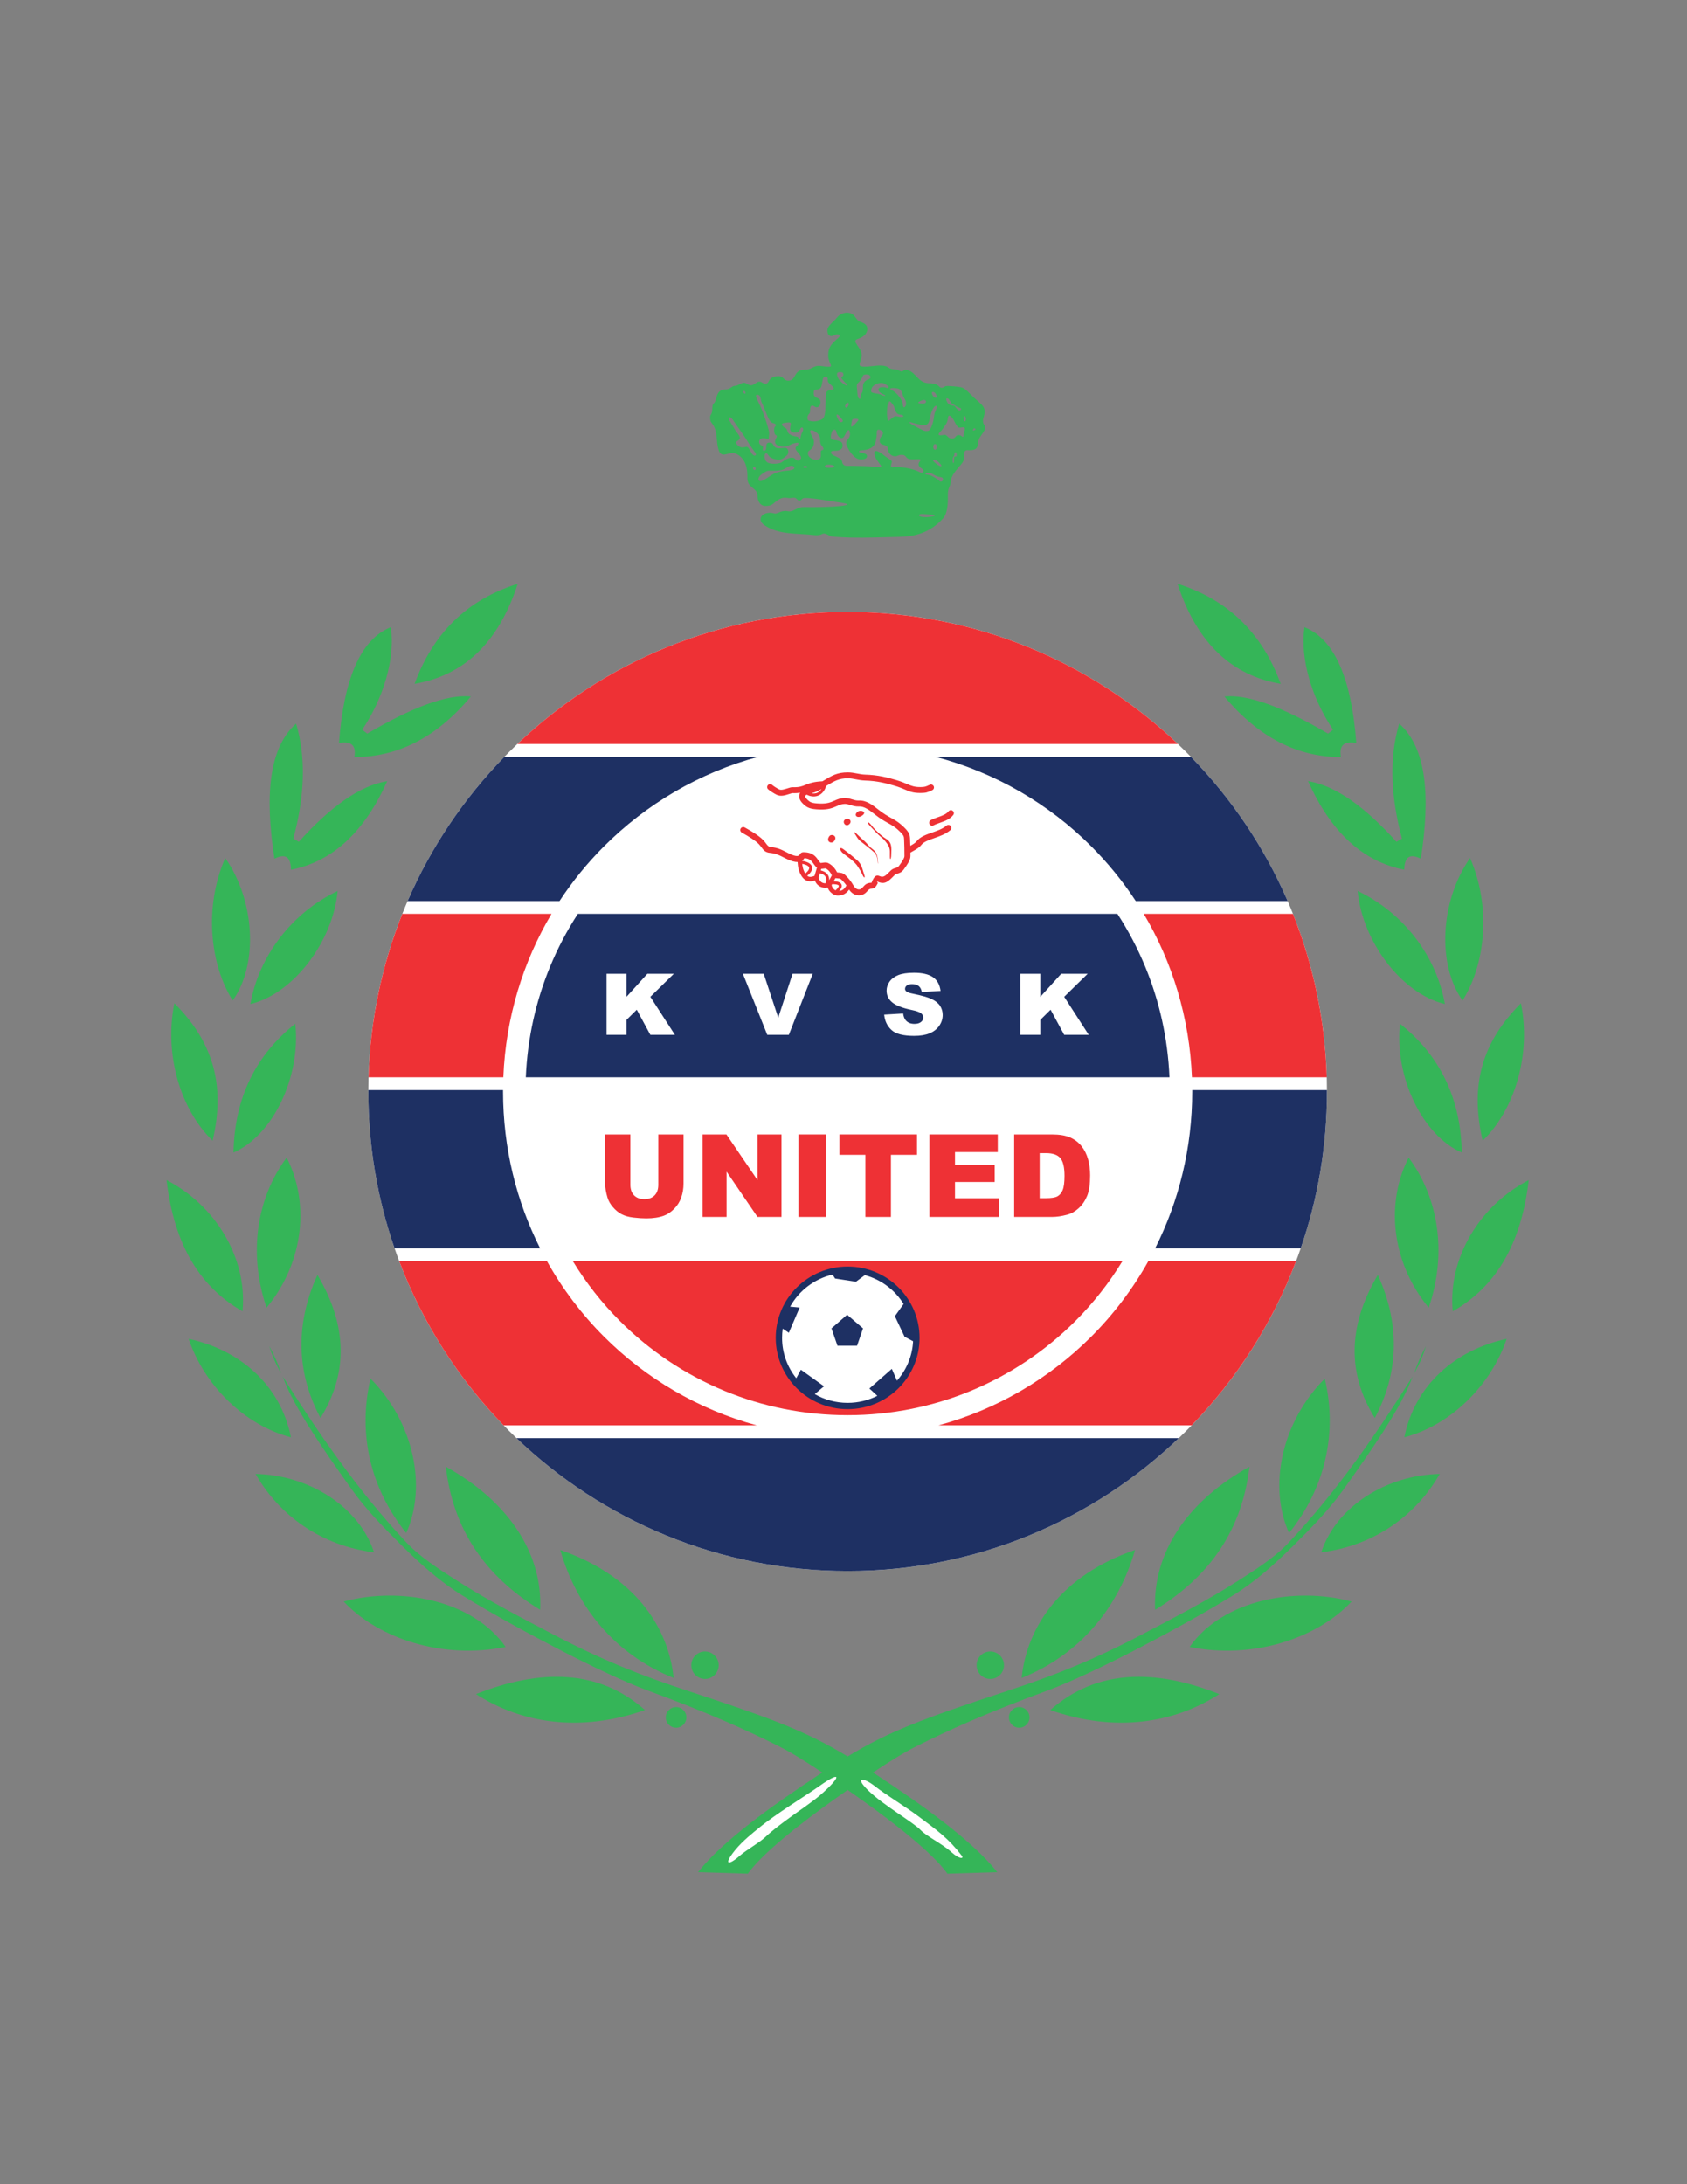 <?xml version="1.0" encoding="iso-8859-1"?>
<!-- Generator: Adobe Illustrator 24.0.1, SVG Export Plug-In . SVG Version: 6.00 Build 0)  -->
<svg version="1.1" id="Layer_1" xmlns="http://www.w3.org/2000/svg" xmlns:xlink="http://www.w3.org/1999/xlink" x="0px" y="0px"
	 viewBox="0 0 612 792" style="enable-background:new 0 0 612 792;" xml:space="preserve">
<rect x="0" y="0" width="612" height="792" fill="#808080" stroke="none"/>
<path style="fill:#35B558;" d="M308.34,194.927c-1.766-0.038-4.389-0.205-6.079-0.324c-1.312-0.093-2.161-1.052-3.264-1.129
	c-0.973-0.068-0.96,0.855-3.841,0.53c-6.237-0.704-12.799-0.044-17.881-3.623c-1.133-0.799-1.363-1.542-1.349-2.218
	c0.027-1.247,1.425-2.186,3.308-2.255c0.995-0.038,1.634,0.375,2.181,0.282c1.297-0.224,1.593-0.895,3.755-0.944
	c0.162-0.004,0.73,0.213,1.581,0.161c1.162-0.07,2.763-1.626,4.962-1.545c3.274,0.121,9.902-0.041,12.876-0.357
	c4.406-0.467,3.12-0.898-0.779-1.426c-1.505-0.204-8.815-1.563-11.742-1.516c-1.396,0.022-1.227,0.955-2.05,0.952
	c-0.773-0.002-0.976-0.971-1.814-1.032c-0.589-0.043-1.108,0.121-1.813,0.124c-0.601,0.004-1.459-0.242-2.152-0.128
	c-1.235,0.206-2.236,0.84-3.595,2.042c-1.057,0.935-2.097,0.898-2.922,0.94c-1.638,0.083-2.875-1.456-2.915-3.611
	c-0.061-3.245-3.796-2.708-3.674-6.712c0.077-2.493-0.364-4.774-1.499-6.427c-1-1.458-2.622-2.444-3.78-2.444
	c-2.975,0-5.176,3.109-5.802-5.026c-0.108-1.396-0.28-3.033-0.996-4.518c-0.801-1.66-1.447-1.366-1.444-3.396
	c0.002-1.186,0.712-0.948,0.779-2.767c0.036-1.016-0.001-1.846,0.657-2.414c1.111-0.958,0.464-5.02,4.199-4.953
	c1.786,0.033,2.091-1.26,3.415-1.284c1.141-0.021,2.064-1.1,3.225-1.126c0.802-0.017,1.379,0.824,2.518,0.935
	c0.911,0.089,2.085-1.308,3.018-1.345c1.128-0.045,1.103,0.862,2.524,0.699c1.311-0.149,0.59-2.524,4.272-2.668
	c2.187-0.086,1.977,1.703,3.884,1.622c2.906-0.122,1.649-4.041,5.817-3.959c2.379,0.046,3.171-1.452,5.107-1.429
	c0.963,0.011,3.003,0.502,4.22,0.262c0.779-0.153-0.816-1.866-0.793-3.893c0.029-2.495,0.384-3.726,3.717-6.535
	c0.985-0.828,0.29-1.235-0.417-1.217c-1.022,0.028-1.487,0.618-2.199,0.611c-1.161-0.012-1.413-1.117-1.372-2.249
	c0.055-1.521,2.283-2.953,3.474-4.463c1.509-1.914,4.504-2.426,6.113-0.762c0.689,0.712,1.093,1.728,1.98,2.16
	c0.886,0.431,2.823,0.737,2.884,2.686c0.031,0.968-0.493,2.734-3.439,3.656c-2.651,0.831,1.43,2.973,1.43,6.06
	c0,0.582-0.819,2.616-0.788,3.315c0.061,1.366,5.346,0.263,7.219,0.263c3.921,0,2.6,1.307,5.533,1.38
	c1.848,0.046,2.189,1.448,3.185,0.452c0.596-0.595,2.188-0.213,3.519,0.986c1.951,1.754,2.787,3.551,5.793,3.606
	c3.948,0.071,3.185,1.641,4.548,1.651c0.837,0.005,0.906-0.699,2.285-0.646c0.912,0.034,2.815,0.127,4.586,0.441
	c1.705,0.302,2.912,2.032,4.993,3.926c2.725,2.482,3.808,3.066,3.71,5.254c-0.041,0.956-0.647,2.338-0.623,2.883
	c0.098,2.14,0.805,0.923,0.805,2.895c0,0.549-1.695,2.855-1.875,3.14c-1.495,2.396,0.515,4.993-4.552,4.733
	c-0.895-0.045-1.316,0.653-1.301,1.895c0.02,1.499,0.159,1.843-1.088,3.353c-1.441,1.748-3.596,3.829-3.718,6.417
	c-0.072,1.564-1.088,1.913-1.008,4.764c0.081,2.852-0.112,6.556-1.768,8.351c-4.832,5.239-10.162,6.544-16.108,6.663
	C320.815,194.779,314.536,195.055,308.34,194.927L308.34,194.927z M334.683,186.357c-1.742-0.087-2.077,1.191,1.3,1.159
	C337.209,187.504,342.967,186.765,334.683,186.357L334.683,186.357z M281.205,170.693c-1.988,0.059-2.472-0.25-3.589,0.408
	c-0.391,0.23-1.14,0.699-1.731,1.217c-1.184,1.039-1.085,3,1.285,1.675c1.431-0.801,1.896-1.271,3.578-2.219
	c0.877-0.495,3.201-1.008,4.207-1.081c0.93-0.067,1.353-0.062,2.253-0.302c1.973-0.524,0.582-2.074-1.047-1.261
	C283.808,170.305,284.249,170.604,281.205,170.693L281.205,170.693z M292.174,168.953c-0.887-0.05-1.162,0.584-0.301,0.648
	C293.464,169.719,293.011,169,292.174,168.953L292.174,168.953z M300.776,169.621c2.916,0,2.166-1.119-0.187-1.145
	C298.995,168.46,298.499,169.621,300.776,169.621L300.776,169.621z M273.284,170.144c0.333,0.521,0.955,0.295,0.88-0.276
	C274.042,168.92,272.748,169.309,273.284,170.144L273.284,170.144z M273.842,163.91c-1.245-1.596-2.554-3.694-3.437-5.108
	c-1.007-1.611-2.794-3.906-4.284-6.204c-0.488-0.752-0.995-1.426-1.53-1.217c-0.311,0.121-0.49,0.329,0.527,1.934
	c1.605,2.538,1.19,2.206,2.61,4.034c2.18,2.806-1.722,2.089-0.434,3.725c1.871,2.375,3.298,0.165,4.205,1.298
	c0.401,0.5,0.929,1.595,1.16,1.962c0.486,0.772,0.958,0.958,1.289,0.843C274.256,165.068,274.461,164.704,273.842,163.91
	L273.842,163.91z M284.398,161.97c-2.219-0.018-3.355-0.858-3.222-2.046c0.115-1.018,1.23-1.812,0.252-2.172
	c-0.691-0.254-0.809-2.649-0.291-3.06c0.763-0.603,0.213-1.052-0.901-1.351c-0.642-0.172-1.125-0.952-1.532-1.817
	c-0.767-1.637-1.656-4.211-2.385-5.601c-0.411-0.781-0.224-1.938-0.858-2.495c-0.632-0.559-1.766-0.596-0.907,1.224
	c0.619,1.309,0.882,1.737,1.405,2.921c1.341,3.025,3.147,8.581,3.081,9.528c-0.227,3.19-0.075,2.006-1.584,1.81
	c-2.643-0.343-2.596,2.394-0.892,2.678c0.535,0.089-0.168,1.717,0.356,1.785c2.045,0.266,0.074-2.882,2.143-2.882
	c2.048,0,0.911,1.623,2.988,2c0.656,0.12,1.639-0.082,2.611-0.126c1.412-0.064,1.784,1.953,0.717,2.819
	c-1.353,1.098-2.329,2.323-5.714,0.781c-0.33-0.151-0.618-0.447-1.247-1.336c-0.362-0.513-1.155-0.473-1.028,1.202
	c0.122,1.609,1.16,2.099,2.361,2.258c1.699,0.228,3.483-0.205,3.775-0.431c3.856-2.973,4.904-1.241,5.076-1.076
	c0.974,0.94,1.511,0.181,1.814-0.141c0.91-0.969-1.751-2.768-1.818-3.814c-0.061-0.956,0.806-0.585,1.037-1.752
	c0.096-0.487-0.557-0.394-1.65-0.113C286.613,161.117,285.931,161.979,284.398,161.97L284.398,161.97z M291.158,156.483
	c0.676-1.29-0.296-1.807-0.68-1.23c-0.667,0.998-0.275,1.688-2.311,1.581c-2.415-0.124-1.235-2.565-1.271-3.278
	c-0.03-0.588-1.293-0.364-2.372-0.206c-1.671,0.243-0.522,1.348,0.219,1.724c1.009,0.509,0.69,1.207,1.317,2.031
	c0.374,0.492,1.479,0.937,2.235,1.08c0.458,0.089,1.399,0.178,1.405,0.587c0.007,0.513,0.583,0.616,0.671,0.13
	C290.604,157.62,290.794,157.173,291.158,156.483L291.158,156.483z M269.847,142.532c0.34,0.516,0.766,0.164,0.514-0.447
	C270.114,141.486,269.282,141.67,269.847,142.532L269.847,142.532z M293.879,148.558c0,1.432-0.227,1.274-0.63,1.815
	c-0.455,0.612-0.503,1.881,0.095,2.112c1.784,0.686,3.663,0.15,4.78-0.415c1.096-0.556,1.235-2.23,1.327-4.509
	c0.064-1.508,0.144-3.179,0.164-4.113c0.034-1.518,0.46-1.915,1.763-2.031c2.674-0.237-0.475-2.111-0.936-2.854
	c-0.379-0.606,0.205-1.938-0.849-1.942c-0.801-0.003-0.987-0.03-1.337,2.16c-0.235,1.465-0.439,2.458-2.054,2.458
	c-0.916,0-1.003,0.506-1.003,1.476c0,1.934,2.206,1.22,2.421,2.756c0.21,1.499-0.718,2.271-1.442,2.218
	c-0.431-0.031-0.913-0.511-1.307-0.59C294.293,146.981,293.879,147.387,293.879,148.558L293.879,148.558z M305.708,137.69
	c-1.15-1.158,0.241-0.915,0.241-1.787c0-1.035-0.566-0.953-1.355-0.979c-0.486-0.016-0.958,0.206-0.958,0.73
	c0,0.672,0.485,1.688,0.744,1.979c0.822,0.928,0.976,1.126,2.13,1.885c0.835,0.549,1.19,0.2,0.39-0.525
	C306.358,138.502,306.07,138.055,305.708,137.69L305.708,137.69z M304.825,151.202c-1.204-1.461-1.875-1.141-0.792,0.881
	c0.601,1.124,1.165,1.149,1.5,0.856C305.831,152.679,306.008,152.638,304.825,151.202L304.825,151.202z M297.505,159.169
	c-0.008-0.798-0.49-1.716-1.376-2.392c-1.383-1.055-3.079-1.399-1.733,1.056c0.39,0.712,0.867,1.431,0.871,2.264
	c0.017,3.362-2.228,2.761-2.187,4.282c0.067,2.501,4.706,3.259,4.706,1.024v-1.705c0.001-0.878,1.746-0.031,0.558-1.818
	C297.939,161.274,297.527,161.371,297.505,159.169L297.505,159.169z M306.734,146.734c-0.477,0.911,0.31,1.607,0.971,0.482
	C308.352,146.11,307.435,145.394,306.734,146.734L306.734,146.734z M312.218,143.915c0.018-1.936,0.88-0.536,0.853-4.018
	c-0.009-1.378,1.309-2.193,2.097-2.412c1.082-0.302,0.724-1.725-0.709-1.711c-2.275,0.023-0.596,0.653-3.232,3.135
	c-0.682,0.642-0.328,1.481-0.133,4.213C311.206,144.643,312.207,145.247,312.218,143.915L312.218,143.915z M334.719,170.108
	c-1.216-0.79-2.12-1.534-0.938-2.988c0.727-0.897-0.816-0.553-2.754-0.553c-3.018,0-1.733-1.688-4.053-1.647
	c-0.997,0.018-1.491,0.553-2.189,0.533c-2.215-0.06-2.698-2.147-2.698-2.658c0-2.085-2.921-0.859-2.946-2.887
	c-0.018-1.569,1.148-1.878,1.186-2.765c0.042-1.134-2.261-2.07-2.252-0.57c0.011,2.008-0.224,2.223-0.271,2.782
	c-0.128,1.547-0.95,3.761-5.265,3.908c-1.077,0.037-1.212,0.71-0.331,0.852c1.6,0.258,2.336,0.559,2.316,1.309
	c-0.027,1.165-1.962,1.214-2.36,1.192c-2.531-0.137-4.436-3.869-4.736-4.469c-1.35-2.703,0.904-2.604,0.915-4.658
	c0.005-0.928-0.283-3.09-1.893,0.363c-1.044,2.24-2.853,0.214-3.054-1.314c-0.158-1.202-1.427-0.777-1.636,0.078
	c-0.188,0.767-1.023,2.747,0.554,2.884c3.207,0.283,3.329,1.071,3.354,2.129c0.047,1.968-2.666,1.836-3.101,1.836
	c-1.728,0-1.158,1.211-0.247,1.626c1.438,0.655,2.972,1.252,3.1,2.063c0.353,2.277,1.76,1.692,4.131,1.771
	c3.102,0.101,5.421,0.03,8.498,0.403c2.352,0.285,1.682-0.357,0.852-1.461c-0.436-0.578-0.999-1.316-1.228-1.835
	c-1.765-3.986,1.459-2.232,2.678-1.189c1.806,1.547,3.408,2.011,3.169,2.753c-0.82,2.554-0.035,1.697,2.213,1.757
	c2.048,0.055,5.766,0.676,7.697,1.742C335.082,172.007,335.353,170.525,334.719,170.108L334.719,170.108z M336.647,172.164
	c1.167,0.095,3.438,1.496,4.263,2.278c0.876,0.833,2.058-1.262,0.289-1.433c-0.907-0.085-2-0.586-3.045-1.226
	c-0.303-0.185-0.915-0.339-1.363-0.341C335.436,171.432,335.314,172.056,336.647,172.164L336.647,172.164z M310.413,151.861
	c-1.625-0.009-1.23,0.391-1.593,1.984c-0.381,1.671,0.874,0.494,1.791-0.565C311.337,152.442,312.002,151.869,310.413,151.861
	L310.413,151.861z M340.094,167.225c-0.922-0.7-2.783-0.926-0.646,0.777C342.027,170.055,342.132,168.771,340.094,167.225
	L340.094,167.225z M338.567,161.847c-0.105,1.592,1.418,1.669,1.26-0.058C339.725,160.652,338.631,160.839,338.567,161.847
	L338.567,161.847z M345.606,166.512c-0.079,1.567,0.41,1.73,0.446,0.956l0.045-0.967c0.03-0.68-0.051-0.967,0.593-0.973
	c0.285-0.003,0.448-0.073,0.343-1.001c-0.033-0.307-0.008-0.533-0.31-0.526c-0.52,0.011-0.454,0.352-0.492,0.774
	C346.157,165.581,345.654,165.546,345.606,166.512L345.606,166.512z M353.049,155.63c-0.397,0.659,0.172,0.477,0.669,0.267
	C354.301,155.65,353.492,154.896,353.049,155.63L353.049,155.63z M325.511,150.986c3.105,0.704,2.41-0.599,1.104-0.633
	c-1.928-0.051-2.019-2.615-2.386-3.164c-2.018-3.017-1.593-1.175-2.033-0.679c-0.317,0.36-0.331,1.02-0.378,1.921
	c-0.106,2.134,0.004,2.763,0.181,3.644c0.239,1.214,0.98-0.162,2.037-0.788C324.516,151.005,324.609,150.78,325.511,150.986
	L325.511,150.986z M320.481,143.023c-1.941-0.752-2.424-2.247-0.941-2.591c0.541-0.124,1.75,0.009,2.071,0.198
	c0.74,0.436,1.035-0.359,0.548-0.658c-0.859-0.529-1.208-1.12-2.595-1.12c-1.361,0-3.622,0.948-3.545,3.026
	c0.031,0.856,2.316,0.633,3.629,1.271C321.021,143.822,321.825,143.545,320.481,143.023L320.481,143.023z M324.173,140.696
	c-0.584-0.034-2.099,0.145-0.731,0.752c2.313,1.027,4.009,4.143,4.048,4.907c0.121,2.51,1.221,0.847,1.221,0.17
	c0-1.609-0.828-2.079-1.133-3.102C326.888,141.124,326.538,140.833,324.173,140.696L324.173,140.696z M334.147,145.288
	c-1.682,0.758-1.185,1.001,0.614,1.071C336.531,146.425,336.295,144.32,334.147,145.288L334.147,145.288z M337.005,152.875
	c-0.454,1.491-1.778,1.439-3.582,1.015c-0.5-0.118-1.793-0.397-2.572-0.67c-1.192-0.417-1.07,0.116-0.222,0.596
	c0.769,0.432,1.736,0.996,2.526,1.366c0.976,0.456,1.725,1.028,2.655,1.106c1.308,0.108,1.611-0.345,2.119-1.649
	c0.722-1.848,0.699-2.219,1.048-4.48c0.071-0.462,0.557-1.491,0.755-2.062c0.456-1.287-0.576-1.304-1.334,0.24
	C337.466,150.248,337.621,150.85,337.005,152.875L337.005,152.875z M338.388,143.469c0.643,1.089,2.09,1.18,1.093-0.636
	C338.902,141.781,337.386,141.77,338.388,143.469L338.388,143.469z M346.486,147.072c-0.985-0.717-1.158-0.515-1.573-1.225
	c-0.271-0.467-0.517-0.97-0.863-1.218c-0.582-0.412-1.163-0.236-0.483,1.107c0.498,0.988,1.307,1.278,2.141,1.325
	c0.891,0.051,1.007,0.819,1.497,1.308c1.045,1.048,1.891-0.102,1.313-0.338C347.68,147.688,347.279,147.648,346.486,147.072
	L346.486,147.072z M349.597,151.933c0.252,1.645,1.012,0.543,0.795-0.288C350.107,150.55,349.352,150.328,349.597,151.933
	L349.597,151.933z M345.436,159.018c1.347,0.008,1.17-1.345,2.416-1.273c1.059,0.061,1.652,1.45,1.671,0.068
	c0.015-1.057,0.603-1.524,0.475-2.538c-0.097-0.737-1.785,0.024-2.282-0.287c-0.723-0.451-1.456-2.265-1.927-2.999
	c-1.057-1.652-1.824-1.588-1.913-0.462c-0.08,0.992-0.334,1.669-0.602,2.085c-0.513,0.808-1.134,1.822-1.718,2.454
	c-0.499,0.542-1.805,1.731-0.448,1.764c1.428,0.034,1.601-0.584,2.552,0.368C344.364,158.902,344.722,159.013,345.436,159.018z"/>
<path style="fill:#FFFFFF;" d="M307.498,221.892c96.018,0,173.887,77.866,173.887,173.884c0,96.018-77.869,173.887-173.887,173.887
	c-96.016,0-173.883-77.869-173.883-173.887C133.615,299.758,211.482,221.892,307.498,221.892z"/>
<path style="fill:#EE3135;" d="M343.349,299.382c-1.371,1.168-3.312,1.846-5.154,2.49c-2.263,0.791-4.397,1.537-5.648,3.153
	c-0.5,0.643-1.419,1.171-2.313,1.671c-0.016-0.495-0.033-0.924-0.047-1.312c-0.015-0.376-0.028-0.709-0.034-0.997
	c-0.026-0.937-0.092-1.608-0.565-2.449c-0.422-0.748-1.148-1.551-2.487-2.761c-1.278-1.158-2.493-1.836-3.854-2.595
	c-1.261-0.703-2.658-1.484-4.332-2.807v0l-0.031-0.025c-2.441-1.929-4.597-3.632-7.422-3.465c-0.752,0.045-1.551-0.196-2.33-0.43
	c-0.876-0.265-1.735-0.521-2.681-0.502c-1.614,0.034-2.632,0.484-3.734,0.973c-1.221,0.542-2.569,1.139-5.221,1.05
	c-1.54-0.051-2.461-0.168-3.111-0.397c-0.568-0.198-0.971-0.525-1.484-1.008c-0.403-0.38-0.656-0.714-0.763-1.003
	c-0.061-0.168-0.061-0.313-0.003-0.436c0.04-0.08,0.186-0.184,0.4-0.298l0.055-0.027c0.028-0.014,0.067-0.025,0.096-0.039
	c0.383,0.199,0.771,0.352,1.157,0.457c1.05,0.289,2.098,0.241,3.033-0.151c0.931-0.391,1.742-1.123,2.314-2.205
	c0.197-0.374,0.363-0.795,0.499-1.252l0.234-0.142c2.717-1.642,4.383-2.65,7.635-2.658c1.018-0.002,2.009,0.188,3.013,0.38
	c1.025,0.196,2.063,0.395,3.285,0.429c2.157,0.061,4.045,0.3,5.781,0.64c1.732,0.338,3.311,0.778,4.857,1.235
	c1.645,0.488,2.773,0.966,3.732,1.373c1.797,0.762,3.06,1.296,5.756,1.272c2.013-0.019,2.409-0.201,4.084-0.966l0.129-0.059
	c0.544-0.249,0.78-0.888,0.532-1.426c-0.253-0.539-0.896-0.774-1.439-0.525l-0.13,0.059c-1.339,0.613-1.656,0.758-3.194,0.773
	c-2.237,0.019-3.329-0.444-4.89-1.105c-1.016-0.43-2.211-0.936-3.963-1.455c-1.603-0.475-3.243-0.932-5.06-1.286
	c-1.82-0.355-3.821-0.608-6.139-0.672c-1.018-0.028-1.984-0.215-2.937-0.396c-1.093-0.209-2.17-0.415-3.419-0.413
	c-3.868,0.01-5.728,1.135-8.764,2.969l-0.399,0.242c-0.005,0.003-0.012,0.008-0.018,0.011c-3.218,0.126-4.766,0.742-6.161,1.307
	c-1.198,0.487-2.282,0.925-4.593,0.844c-0.606-0.022-1.27,0.193-2.017,0.436c-1.003,0.325-2.215,0.717-2.922,0.368
	c-0.427-0.211-0.968-0.525-1.459-0.84c-0.461-0.294-0.877-0.589-1.105-0.794c-0.442-0.398-1.129-0.367-1.531,0.072
	c-0.402,0.439-0.37,1.119,0.072,1.52c0.309,0.275,0.826,0.646,1.383,1.003c0.581,0.371,1.202,0.734,1.673,0.967
	c1.5,0.742,3.174,0.199,4.559-0.251c0.56-0.181,1.057-0.341,1.27-0.335c1.123,0.04,1.997-0.026,2.742-0.153
	c-0.035,0.058-0.076,0.112-0.106,0.172c-0.322,0.663-0.356,1.366-0.082,2.101c0.222,0.598,0.653,1.206,1.305,1.819
	c0.722,0.68,1.314,1.147,2.256,1.478c0.863,0.303,1.979,0.454,3.767,0.514c3.146,0.106,4.733-0.598,6.171-1.234
	c0.896-0.397,1.723-0.765,2.892-0.789c0.607-0.013,1.304,0.197,2.011,0.409c0.969,0.291,1.962,0.59,3.086,0.523
	c1.997-0.118,3.851,1.345,5.947,3.002l0.033,0.026v0c1.811,1.434,3.287,2.257,4.618,3.001c1.245,0.696,2.356,1.316,3.455,2.31
	c1.159,1.048,1.762,1.694,2.056,2.214c0.24,0.427,0.278,0.85,0.294,1.456c0.007,0.359,0.021,0.678,0.033,1.021
	c0.039,1.014,0.087,2.32,0.087,4.94c0,0.361-0.186,0.82-0.485,1.357c-0.362,0.646-0.882,1.376-1.461,2.176
	c-0.401,0.551-0.822,0.671-1.233,0.787c-0.602,0.171-1.195,0.34-1.855,1.001l-0.003,0.004l-0.372,0.375
	c-1.393,1.405-2.196,2.214-3.555,1.589c-1.466-0.675-2.042,0.423-2.649,1.596c-0.202,0.391-0.254,0.806-0.337,0.806
	c-1.724,0.001-2.376,0.745-3.055,1.52l-0.051,0.06c-0.221,0.251-0.449,0.5-0.734,0.653l-0.06,0.034
	c-0.388,0.188-0.841,0.205-1.275,0.04c-0.478-0.181-0.94-0.579-1.298-1.206c-0.423-0.747-0.882-1.431-1.371-2.058
	c-0.504-0.64-1.04-1.228-1.61-1.767c-0.889-0.839-1.443-0.891-2.67-1.003c-0.103-0.01-0.211-0.02-0.347-0.034
	c-0.328-0.659-0.708-1.23-1.127-1.722c-0.588-0.687-1.259-1.214-1.989-1.596c-0.733-0.385-1.446-0.277-2.161-0.17
	c-0.266,0.04-0.533,0.082-0.712,0.077c-0.275-0.206-0.53-0.574-0.803-0.968c-0.947-1.364-2.043-2.939-5.459-2.939
	c-0.724,0-0.979,0.361-1.312,0.837c-0.299,0.424-0.835,1.188-4.214-0.537l-0.473-0.244c-1.982-1.018-3.308-1.698-5.941-1.964
	c-0.717-0.073-1.073-0.553-1.542-1.185c-0.299-0.405-0.633-0.855-1.104-1.342c-0.736-0.761-1.76-1.545-2.936-2.322l-0.005-0.004
	v-0.001c-1.133-0.748-2.427-1.503-3.747-2.231c-0.523-0.288-1.182-0.102-1.473,0.416c-0.289,0.519-0.103,1.172,0.42,1.46
	c1.26,0.694,2.504,1.419,3.603,2.146v-0.001c1.053,0.697,1.956,1.383,2.577,2.025c0.365,0.378,0.655,0.771,0.919,1.124
	c0.79,1.069,1.391,1.881,3.076,2.051c2.212,0.222,3.393,0.829,5.159,1.738l0.477,0.244c2.009,1.026,3.409,1.362,4.418,1.342
	c0.027,0.469,0.069,0.936,0.136,1.396c0.135,0.916,0.364,1.796,0.737,2.613c0.722,1.58,1.601,2.479,2.677,2.836
	c0.834,0.276,1.732,0.21,2.723-0.129c0.039,0.101,0.079,0.199,0.121,0.293c0.399,0.878,1.033,1.516,1.789,1.902
	c0.753,0.383,1.621,0.512,2.494,0.375c0.078-0.012,0.154-0.025,0.231-0.041c0.209,0.613,0.587,1.213,1.074,1.702
	c0.707,0.714,1.661,1.218,2.69,1.218c1.239,0,2.179-0.364,2.953-0.985c0.405-0.328,0.753-0.724,1.069-1.167
	c0.599,0.901,1.362,1.521,2.18,1.832c1.021,0.386,2.1,0.328,3.047-0.148c0.033-0.014,0.065-0.029,0.097-0.046
	c0.604-0.326,0.978-0.734,1.331-1.136c0.021-0.018,0.039-0.037,0.057-0.057c0.353-0.401,0.691-0.789,1.417-0.789
	c1.24,0,1.767-1.013,2.261-1.966c0.119-0.228-0.595-0.818-0.181-0.629c2.74,1.26,3.932,0.056,6.004-2.036l0.373-0.374
	c0.259-0.256,0.584-0.35,0.91-0.442c0.768-0.218,1.548-0.439,2.393-1.602c0.622-0.859,1.182-1.648,1.597-2.386
	c0.477-0.846,0.768-1.638,0.768-2.401c0-0.45-0.002-0.855-0.004-1.241c0.277-0.171,0.579-0.342,0.894-0.52
	c1.118-0.624,2.294-1.28,3.086-2.302c0.863-1.11,2.704-1.756,4.658-2.438c2.026-0.709,4.164-1.457,5.843-2.885
	c0.454-0.385,0.508-1.063,0.118-1.514C344.487,299.05,343.803,298.997,343.349,299.382z M296.452,287.487
	c-0.63,0.264-1.338,0.306-2.063,0.156c1.505-0.352,2.71-0.974,3.636-1.546C297.599,286.761,297.062,287.231,296.452,287.487z
	 M298.731,314.974c0.367-0.054,0.732-0.11,0.83-0.058c0.488,0.256,0.942,0.614,1.342,1.083c0.329,0.382,0.615,0.858,0.873,1.395
	l-0.971,1.793c0.018-0.467-0.034-0.928-0.193-1.363c-0.357-0.981-1.205-1.795-2.853-2.198l0.165-0.558
	C298.196,315.054,298.464,315.015,298.731,314.974z M291.083,313.735c-0.023-0.159-0.031-0.329-0.048-0.492
	c0.826,0.164,1.487,0.387,1.932,0.672v-0.001c0.306,0.197,0.5,0.412,0.567,0.641c0.065,0.223,0.019,0.493-0.148,0.809
	c-0.217,0.407-0.634,0.87-1.246,1.378c-0.152-0.24-0.303-0.509-0.448-0.829C291.387,315.246,291.197,314.508,291.083,313.735z
	 M293.402,317.885c-0.193-0.064-0.378-0.181-0.559-0.327c0.719-0.601,1.222-1.169,1.502-1.693c0.306-0.576,0.376-1.116,0.229-1.612
	c-0.146-0.488-0.492-0.902-1.02-1.24l-0.002-0.002c-0.614-0.393-1.502-0.684-2.598-0.874c0-0.014,0-0.026-0.001-0.04
	c0.401-0.274,0.67-0.62,0.881-0.917c1.976,0.118,2.671,1.12,3.279,1.994c0.374,0.538,0.732,1.039,1.254,1.435l-0.878,2.983
	C294.658,317.941,293.961,318.07,293.402,317.885z M297.213,318.914c-0.097-0.213-0.16-0.459-0.212-0.714l0.453-1.54
	c1.267,0.3,1.896,0.861,2.138,1.527c0.228,0.625,0.146,1.369-0.063,2.097c-0.45,0.03-0.886-0.044-1.266-0.238
	C297.825,319.822,297.453,319.443,297.213,318.914z M301.708,320.92l0.162-0.301c0.901-0.016,1.607,0.061,2.047,0.246v0
	c0.189,0.08,0.311,0.169,0.354,0.266c0.041,0.089,0.023,0.22-0.054,0.397l0,0c-0.156,0.356-0.525,0.803-1.108,1.331
	c-0.228-0.125-0.444-0.284-0.635-0.476C302.044,321.95,301.762,321.407,301.708,320.92z M305.936,322.496
	c-0.402,0.323-0.901,0.528-1.53,0.591c0.383-0.413,0.655-0.792,0.8-1.129v-0.003c0.208-0.47,0.218-0.891,0.057-1.257
	c-0.16-0.36-0.473-0.633-0.924-0.82h-0.002c-0.465-0.196-1.109-0.301-1.888-0.328l0.608-1.124c0.25,0.027,0.524,0.053,0.778,0.076
	c0.707,0.065,1.026,0.095,1.375,0.423c0.497,0.469,0.96,0.976,1.388,1.523c0.163,0.207,0.313,0.424,0.468,0.642
	C306.726,321.665,306.365,322.153,305.936,322.496z"/>
<path style="fill:#EE3135;" d="M345.608,293.996c-0.479-0.357-1.159-0.263-1.52,0.21c-0.793,1.042-2.331,1.585-3.834,2.113
	c-0.901,0.317-1.793,0.632-2.603,1.063c-0.526,0.281-0.724,0.934-0.441,1.456c0.285,0.523,0.943,0.719,1.469,0.437
	c0.663-0.353,1.477-0.639,2.296-0.928c1.81-0.637,3.661-1.289,4.844-2.844C346.182,295.028,346.085,294.354,345.608,293.996z"/>
<path style="fill:#EE3135;" d="M312.701,295.78c2.065-1.381-0.371-2.24-1.466-1.501C309.509,295.443,310.886,296.995,312.701,295.78
	z"/>
<path style="fill:#EE3135;" d="M308.009,298.939c1.405-1.128-0.109-2.705-1.442-1.782
	C305.377,297.98,306.682,300.005,308.009,298.939z"/>
<path style="fill:#EE3135;" d="M310.209,302.502c0.356,0.465,0.95,1.667,1.599,2.241c0.392,0.342,3.48,2.72,3.792,3.003
	c1.785,1.631,2.582,1.653,2.839,4.996c0.053,0.679,0.119,0.475,0.102,0.156c-0.235-4.851-1.797-4.4-3.304-6.183
	c-0.513-0.609-1.314-1.49-2.416-2.431c-0.882-0.753-1.798-1.758-2.272-2.14C309.638,301.411,309.578,301.673,310.209,302.502z"/>
<path style="fill:#EE3135;" d="M323.311,310.075c0-0.855,0.071-1.219,0.066-2.005c-0.02-3.285-1.54-3.539-2.872-4.537
	c-1.329-0.997-2.003-1.737-3.236-2.925c-0.703-0.674-1.635-2.212-2.2-2.375c-0.8-0.229,0.397,1.079,0.486,1.176
	c1.227,1.363,2.81,3.101,3.968,4.033c0.718,0.577,1.006,0.821,1.567,1.512c0.949,1.166,1.726,2.25,1.726,3.731v1.805
	C322.815,312.429,323.311,311.204,323.311,310.075z"/>
<path style="fill:#EE3135;" d="M302.581,305.006c1.496-1.833-0.942-2.883-1.73-1.787
	C299.461,305.146,301.63,306.171,302.581,305.006z"/>
<path style="fill:#EE3135;" d="M305.45,309.056c0.346,0.401,2.925,2.243,3.415,2.667c1.89,1.626,2.177,2.284,2.819,3.27
	c0.4,0.612,0.918,1.54,1.184,2.186c0.535,1.282,1.147,1.377,0.63-0.05c-0.61-1.684-0.742-3.61-2.545-5.217
	c-0.23-0.204-3.403-2.871-5.093-4.059C304.691,307.032,304.361,307.792,305.45,309.056z"/>
<polygon style="fill:#EE3135;" points="274.793,427.901 263.527,411.356 254.89,411.356 254.89,441.264 263.583,441.264 
	263.583,424.846 274.793,441.264 283.506,441.264 283.506,411.356 274.793,411.356 "/>
<polygon style="fill:#EE3135;" points="346.45,428.596 360.847,428.596 360.847,422.498 346.45,422.498 346.45,417.741 
	361.969,417.741 361.969,411.356 337.175,411.356 337.175,441.264 362.423,441.264 362.423,434.488 346.45,434.488 "/>
<path style="fill:#EE3135;" d="M394.738,420.414c-0.498-1.822-1.286-3.417-2.373-4.796c-1.087-1.373-2.468-2.424-4.136-3.161
	c-1.673-0.732-3.863-1.101-6.565-1.101h-13.752v29.907h13.752c1.646,0,3.487-0.27,5.513-0.815c1.486-0.397,2.874-1.191,4.166-2.38
	c1.296-1.184,2.305-2.663,3.032-4.423c0.73-1.762,1.093-4.24,1.093-7.438C395.468,424.168,395.225,422.24,394.738,420.414z
	 M385.484,431.584c-0.467,1.066-1.107,1.818-1.925,2.242c-0.816,0.434-2.191,0.642-4.127,0.642h-2.268v-16.336h2.31
	c2.398,0,4.109,0.586,5.152,1.754c1.03,1.171,1.55,3.336,1.55,6.504C386.177,428.785,385.944,430.517,385.484,431.584z"/>
<rect x="289.663" y="411.356" style="fill:#EE3135;" width="9.941" height="29.907"/>
<polygon style="fill:#EE3135;" points="304.5,418.744 313.943,418.744 313.943,441.264 323.207,441.264 323.207,418.744 
	332.656,418.744 332.656,411.356 304.5,411.356 "/>
<path style="fill:#EE3135;" d="M238.815,429.613c0,1.657-0.449,2.945-1.34,3.843c-0.899,0.907-2.142,1.36-3.716,1.36
	c-1.596,0-2.839-0.462-3.737-1.38c-0.89-0.913-1.34-2.186-1.34-3.823v-18.257h-9.152v17.832c0,1.471,0.284,3.155,0.849,5.056
	c0.352,1.185,1.002,2.333,1.955,3.446c0.952,1.114,2.004,1.978,3.149,2.583c1.147,0.605,2.57,1.011,4.275,1.212
	c1.706,0.209,3.281,0.307,4.724,0.307c2.501,0,4.635-0.335,6.418-0.995c1.283-0.48,2.506-1.301,3.673-2.481
	c1.168-1.174,2.025-2.552,2.569-4.119c0.546-1.574,0.823-3.237,0.823-5.008v-17.832h-9.151V429.613z"/>
<path style="fill:#1E3063;" d="M307.498,569.662c46.596,0,88.912-18.337,120.135-48.185H187.365
	C218.586,551.325,260.906,569.662,307.498,569.662z"/>
<path style="fill:#1E3063;" d="M182.493,395.775c0-0.167,0-0.334,0.001-0.501h-48.878c0,0.167-0.001,0.334-0.001,0.501
	c0,19.924,3.353,39.066,9.524,56.896h52.815C187.345,435.627,182.493,416.296,182.493,395.775z"/>
<path style="fill:#1E3063;" d="M481.383,395.274h-48.879c0.001,0.167,0.001,0.334,0.001,0.501c0,20.521-4.852,39.852-13.461,56.896
	h52.815c6.174-17.829,9.526-36.972,9.526-56.896C481.385,395.608,481.383,395.441,481.383,395.274z"/>
<path style="fill:#1E3063;" d="M412.02,326.724h55.107c-8.473-19.561-20.44-37.258-35.107-52.307h-92.67
	c21.74,5.695,41.151,17.084,56.54,32.473C401.909,312.911,407.322,319.557,412.02,326.724z"/>
<path style="fill:#1E3063;" d="M219.109,306.89c15.318-15.318,34.532-26.694,55.99-32.473h-92.119
	c-14.671,15.049-26.635,32.746-35.111,52.307h55.108C207.676,319.557,213.086,312.911,219.109,306.89z"/>
<path style="fill:#1E3063;" d="M209.632,331.364c-3.939,6.048-7.338,12.494-10.129,19.271c-5.098,12.373-8.155,25.847-8.755,39.998
	h233.504c-0.6-14.152-3.658-27.625-8.756-39.999c-2.792-6.776-6.19-13.222-10.129-19.27H209.632z"/>
<path style="fill:#EE3135;" d="M432.402,390.633h48.906c-0.607-20.888-4.9-40.854-12.25-59.269h-54.141
	C425.27,348.78,431.542,368.979,432.402,390.633z"/>
<path style="fill:#EE3135;" d="M390.128,478.987c6.492-6.491,12.224-13.767,17.053-21.678H207.816
	c4.829,7.911,10.563,15.186,17.053,21.678c10.754,10.753,23.615,19.42,37.917,25.336c13.743,5.682,28.843,8.82,44.711,8.82
	c15.87,0,30.97-3.139,44.714-8.82C366.514,498.407,379.375,489.74,390.128,478.987z"/>
<path style="fill:#EE3135;" d="M395.889,484.663c-15.125,15.124-34.137,26.387-55.425,32.174h91.842
	c16.391-16.895,29.385-37.105,37.873-59.527h-53.602C410.943,467.386,403.967,476.586,395.889,484.663z"/>
<path style="fill:#EE3135;" d="M198.421,457.31H144.82c8.489,22.423,21.481,42.633,37.871,59.527h91.843
	c-21.288-5.787-40.301-17.05-55.424-32.174C211.031,476.586,204.053,467.386,198.421,457.31z"/>
<path style="fill:#EE3135;" d="M307.498,221.892c-46.437,0-88.629,18.213-119.82,47.884h239.642
	C396.13,240.104,353.935,221.892,307.498,221.892z"/>
<path style="fill:#EE3135;" d="M200.08,331.364h-54.14c-7.35,18.415-11.644,38.381-12.251,59.269h48.907
	C183.456,368.979,189.726,348.78,200.08,331.364z"/>
<polygon style="fill:#FFFFFF;" points="244.451,353.098 234.844,353.098 227.264,361.461 227.264,353.098 220.038,353.098 
	220.038,375.23 227.264,375.23 227.264,369.824 231.001,366.124 235.928,375.23 244.832,375.23 235.928,361.445 "/>
<polygon style="fill:#FFFFFF;" points="282.327,369.025 277.061,353.098 269.504,353.098 278.342,375.23 286.171,375.23 
	294.852,353.098 287.512,353.098 "/>
<path style="fill:#FFFFFF;" d="M338.06,362.301c-1.367-0.66-3.627-1.314-6.786-1.959c-1.277-0.251-2.085-0.52-2.428-0.814
	c-0.351-0.283-0.523-0.597-0.523-0.948c0-0.484,0.213-0.896,0.639-1.231c0.423-0.34,1.056-0.505,1.898-0.505
	c1.018,0,1.82,0.227,2.397,0.676c0.582,0.453,0.962,1.18,1.143,2.174l6.814-0.376c-0.299-2.292-1.232-3.967-2.801-5.018
	c-1.567-1.052-3.847-1.577-6.838-1.577c-2.436,0-4.353,0.289-5.75,0.865c-1.401,0.582-2.447,1.376-3.143,2.386
	c-0.697,1.01-1.046,2.087-1.046,3.226c0,1.731,0.68,3.154,2.041,4.271c1.35,1.119,3.611,2.01,6.779,2.685
	c1.94,0.402,3.171,0.83,3.704,1.283c0.534,0.453,0.796,0.969,0.796,1.541c0,0.602-0.279,1.133-0.834,1.592
	c-0.56,0.458-1.355,0.686-2.387,0.686c-1.38,0-2.448-0.443-3.19-1.339c-0.458-0.557-0.763-1.36-0.908-2.417l-6.876,0.407
	c0.201,2.237,1.065,4.077,2.602,5.524c1.529,1.454,4.287,2.174,8.262,2.174c2.265,0,4.143-0.309,5.629-0.928
	c1.493-0.618,2.653-1.525,3.479-2.725c0.829-1.196,1.248-2.505,1.248-3.921c0-1.211-0.316-2.304-0.935-3.278
	C340.423,363.774,339.426,362.961,338.06,362.301z"/>
<polygon style="fill:#FFFFFF;" points="386.058,361.445 394.579,353.098 384.973,353.098 377.394,361.461 377.394,353.098 
	370.166,353.098 370.166,375.23 377.394,375.23 377.394,369.824 381.128,366.124 386.058,375.23 394.96,375.23 "/>
<path style="fill:#35B558;" d="M92.703,534.453c8.714,15.226,23.95,26.05,42.987,28.42
	C130.217,546.248,112.002,534.826,92.703,534.453z"/>
<path style="fill:#35B558;" d="M81.706,311.121c-7.811,17.86-5.496,38.683,2.712,51.667
	C93.732,349.736,92.585,326.697,81.706,311.121z"/>
<path style="fill:#35B558;" d="M87.989,475.471c1.827-19.602-10.103-38.596-27.563-47.558
	C63.124,451.455,72.705,466.842,87.989,475.471z"/>
<path style="fill:#35B558;" d="M63.246,363.786c-3.747,18.672,2.22,38.559,13.889,49.844
	C81.922,393.153,77.127,377.644,63.246,363.786z"/>
<path style="fill:#35B558;" d="M68.424,485.467c5.766,17.064,20.47,31.38,37.131,35.704
	C101.763,502.263,87.115,489.483,68.424,485.467z"/>
<path style="fill:#35B558;" d="M245.257,618.984c-2.063,0-3.737,1.676-3.737,3.746c0,2.068,1.674,3.746,3.737,3.746
	c2.064,0,3.738-1.678,3.738-3.746C248.995,620.66,247.321,618.984,245.257,618.984z"/>
<path style="fill:#35B558;" d="M124.693,580.725c12.604,13.485,36.045,21.094,58.733,16.462
	C171.292,579.891,144.719,575.289,124.693,580.725z"/>
<path style="fill:#35B558;" d="M172.68,614.287c16.425,10.618,37.843,14,61.304,5.784
	C217.199,605.179,195.948,605.084,172.68,614.287z"/>
<path style="fill:#35B558;" d="M122.479,323.084c-16.706,7.897-28.658,23.794-31.634,40.989
	C106.908,360.181,120.888,340.863,122.479,323.084z"/>
<path style="fill:#35B558;" d="M255.748,608.793c2.743,0,4.968-2.23,4.968-4.978c0-2.749-2.225-4.978-4.968-4.978
	c-2.742,0-4.966,2.229-4.966,4.978C250.782,606.563,253.006,608.793,255.748,608.793z"/>
<path style="fill:#35B558;" d="M107.127,371.214c-14.125,11.213-22.028,26.499-22.422,46.701
	C98.996,411.732,109.214,390.399,107.127,371.214z"/>
<path style="fill:#35B558;" d="M161.752,531.845c2.536,22.51,14.123,39.694,34.206,51.878
	C196.912,562.992,184.139,544.21,161.752,531.845z"/>
<path style="fill:#35B558;" d="M187.817,211.689c-18.478,5.78-30.766,18.066-37.419,36.275
	C167.963,244.966,180.745,233.426,187.817,211.689z"/>
<path style="fill:#35B558;" d="M128.549,274.528c15.476-0.014,29.657-6.873,42.273-21.994c-8.77-0.835-21.383,3.987-37.59,13.478
	l-1.828-1.409c7.762-11.523,12.03-25.933,10.374-37.17c-11.216,4.422-17.119,19.366-18.799,41.953
	C127.589,268.587,129.279,270.453,128.549,274.528z"/>
<path style="fill:#35B558;" d="M105.555,315.374c15.476-3.022,26.882-14.2,34.919-32.135c-10.181,1.644-20.928,9.645-32.063,21.995
	l-1.998-1.142c4.181-15.596,4.637-29.549,0.998-41.703c-10.13,9.009-11.267,26.781-7.854,48.986
	C103.786,309.254,105.523,310.993,105.555,315.374z"/>
<path style="fill:#35B558;" d="M244.372,608.43c-1.903-18.707-14.43-37.196-41.131-46.414
	C209.161,582.565,222.836,599.781,244.372,608.43z"/>
<path style="fill:#35B558;" d="M103.985,419.771c-10.965,14.674-13.962,34.863-7.284,54.412
	C110.724,457.146,112.109,435.469,103.985,419.771z"/>
<path style="fill:#35B558;" d="M97.694,488.132c0.979,3.287,2.408,6.571,4.292,9.86C100.885,494.611,99.463,491.321,97.694,488.132z
	"/>
<path style="fill:#35B558;" d="M116.267,514.173c9.794-15.811,10.081-33.008-1.107-51.88
	C106.589,481.097,108.008,498.74,116.267,514.173z"/>
<path style="fill:#35B558;" d="M147.365,555.876c7.572-16.737,2.854-40.109-12.96-55.985
	C129.658,520.075,134.492,539.851,147.365,555.876z"/>
<path style="fill:#35B558;" d="M554.574,427.913c-17.461,8.962-29.39,27.956-27.563,47.558
	C542.295,466.842,551.876,451.455,554.574,427.913z"/>
<path style="fill:#35B558;" d="M511.018,419.771c-8.126,15.697-6.741,37.375,7.28,54.412
	C524.977,454.635,521.981,434.445,511.018,419.771z"/>
<path style="fill:#35B558;" d="M359.252,608.793c2.741,0,4.967-2.23,4.967-4.978c0-2.749-2.226-4.978-4.967-4.978
	c-2.742,0-4.967,2.229-4.967,4.978C354.285,606.563,356.51,608.793,359.252,608.793z"/>
<path style="fill:#35B558;" d="M411.759,562.016c-26.701,9.218-39.228,27.707-41.131,46.414
	C392.163,599.781,405.839,582.565,411.759,562.016z"/>
<path style="fill:#35B558;" d="M464.602,247.965c-6.651-18.209-18.941-30.496-37.419-36.275
	C434.255,233.426,447.038,244.966,464.602,247.965z"/>
<path style="fill:#35B558;" d="M453.248,531.845c-22.386,12.365-35.161,31.147-34.205,51.878
	C439.127,571.539,450.712,554.354,453.248,531.845z"/>
<path style="fill:#35B558;" d="M447.179,578.571c8.02-4.912,15.107-11.243,22.45-18.524c6.081-6.031,12.594-12.714,17.632-19.779
	c10.052-14.106,21.397-30.315,25.186-41.144c-12.455,19.761-27.242,41.494-44.979,60.283c-5.014,5.311-11.865,9.679-18.502,13.908
	c-11.134,7.096-23.11,13.296-34.969,19.505c-17.311,9.065-31.44,14.694-48.705,20.359c-31.332,10.277-43.012,14.794-57.791,23.721
	c-14.778-8.927-26.459-13.443-57.792-23.721c-17.264-5.665-31.391-11.294-48.705-20.359c-11.857-6.209-23.832-12.409-34.968-19.505
	c-6.639-4.229-13.488-8.598-18.502-13.908c-17.735-18.789-32.521-40.522-44.979-60.283c3.789,10.828,15.134,27.037,25.187,41.144
	c5.036,7.065,11.55,13.748,17.632,19.779c7.339,7.281,14.429,13.612,22.447,18.524c12.476,7.643,24.591,14.126,35.569,19.826
	c11.111,5.769,23.98,11.794,31.124,14.413c23.029,8.451,36.78,14.757,47.932,20.338c4.524,2.266,9.898,5.593,15.854,9.574
	c-0.661,0.433-1.333,0.874-2.017,1.328c-15.457,10.218-33.944,23.238-43.05,34.788l18.065,0.551
	c5.269-7.361,18.836-18.063,31.959-27.363c1.435-1.017,2.848-2.015,4.242-2.989c1.394,0.975,2.808,1.973,4.242,2.989
	c13.124,9.3,26.691,20.002,31.96,27.363l18.065-0.551c-9.106-11.55-27.593-24.57-43.05-34.788c-0.686-0.454-1.358-0.896-2.017-1.328
	c5.957-3.981,11.33-7.309,15.854-9.574c11.151-5.581,24.899-11.887,47.934-20.338c7.142-2.619,20.011-8.644,31.122-14.413
	C422.589,592.697,434.704,586.214,447.179,578.571z"/>
<path style="fill:#35B558;" d="M509.443,521.171c16.662-4.324,31.367-18.641,37.135-35.704
	C527.884,489.483,513.237,502.263,509.443,521.171z"/>
<path style="fill:#35B558;" d="M381.017,620.071c23.462,8.216,44.878,4.834,61.307-5.784
	C419.053,605.084,397.802,605.179,381.017,620.071z"/>
<path style="fill:#35B558;" d="M479.31,562.873c19.039-2.37,34.271-13.193,42.987-28.42
	C502.998,534.826,484.782,546.248,479.31,562.873z"/>
<path style="fill:#35B558;" d="M431.572,597.187c22.689,4.632,46.131-2.977,58.735-16.462
	C470.281,575.289,443.709,579.891,431.572,597.187z"/>
<path style="fill:#35B558;" d="M369.743,618.984c-2.065,0-3.737,1.676-3.737,3.746c0,2.068,1.673,3.746,3.737,3.746
	c2.063,0,3.735-1.678,3.735-3.746C373.478,620.66,371.807,618.984,369.743,618.984z"/>
<path style="fill:#35B558;" d="M507.873,371.214c-2.087,19.186,8.132,40.519,22.424,46.701
	C529.901,397.713,521.998,382.427,507.873,371.214z"/>
<path style="fill:#35B558;" d="M481.77,266.013c-16.209-9.491-28.821-14.313-37.591-13.478
	c12.615,15.121,26.796,21.98,42.272,21.994c-0.729-4.076,0.961-5.941,5.571-5.141c-1.677-22.587-7.584-37.531-18.8-41.953
	c-1.657,11.237,2.611,25.647,10.372,37.17L481.77,266.013z"/>
<path style="fill:#35B558;" d="M533.295,311.121c-10.879,15.575-12.027,38.614-2.716,51.667
	C538.791,349.804,541.104,328.982,533.295,311.121z"/>
<path style="fill:#35B558;" d="M513.015,497.992c1.883-3.289,3.315-6.573,4.292-9.86
	C515.537,491.321,514.116,494.611,513.015,497.992z"/>
<path style="fill:#35B558;" d="M537.865,413.63c11.668-11.285,17.636-31.172,13.89-49.844
	C537.874,377.644,533.078,393.153,537.865,413.63z"/>
<path style="fill:#35B558;" d="M492.521,323.084c1.591,17.779,15.57,37.097,31.633,40.989
	C521.18,346.878,509.227,330.981,492.521,323.084z"/>
<path style="fill:#35B558;" d="M474.527,283.238c8.034,17.936,19.442,29.113,34.916,32.135c0.035-4.38,1.771-6.12,6-3.999
	c3.413-22.205,2.274-39.977-7.856-48.986c-3.636,12.153-3.181,26.107,1,41.703l-1.998,1.142
	C495.453,292.883,484.706,284.882,474.527,283.238z"/>
<path style="fill:#35B558;" d="M467.635,555.876c12.873-16.025,17.707-35.801,12.962-55.985
	C464.78,515.767,460.063,539.139,467.635,555.876z"/>
<path style="fill:#35B558;" d="M498.734,514.173c8.259-15.433,9.678-33.076,1.106-51.88
	C488.653,481.165,488.939,498.361,498.734,514.173z"/>
<path style="fill:#FFFFFF;" d="M348.984,672.975c-4.897-6.394-9.036-9.311-16.022-14.518c-4.631-3.453-11.564-7.617-15.699-10.864
	c-3.867-3.037-7.493-3.474-2.329,1.595c5.531,5.426,16.234,11.474,19.027,14.38c2.284,2.375,7.666,4.837,11.232,8.052
	C348.186,674.322,349.677,673.886,348.984,672.975z"/>
<path style="fill:#FFFFFF;" d="M275.244,662.867c6.582-5.424,16.856-11.571,22.064-15.274c8.3-5.897,7.831-3.274,0.394,3.192
	c-3.186,2.773-8.454,6.224-11.803,8.711c-2.826,2.102-5.6,4.128-8.225,6.596c-2.257,2.125-6.864,4.661-9.191,6.706
	c-4.417,3.881-6.075,3.356-1.888-1.839C269.396,667.485,273.295,664.472,275.244,662.867z"/>
<path style="fill:#1E3063;" d="M307.498,459.256c7.203,0,13.726,2.895,18.448,7.574c4.719,4.678,7.643,11.144,7.643,18.281
	c0,7.14-2.924,13.605-7.643,18.283c-4.723,4.678-11.245,7.573-18.448,7.573c-7.201,0-13.724-2.895-18.446-7.573
	c-4.72-4.678-7.642-11.144-7.642-18.283c0-7.138,2.922-13.603,7.642-18.281C293.774,462.15,300.297,459.256,307.498,459.256z"/>
<path style="fill:#FFFFFF;" d="M328.157,484.7l-3.518-7.439l3.16-4.43c-3.127-5.066-8.132-8.873-14.056-10.466l-3.222,2.393
	l-7.578-1.166l-0.909-1.425c-6.64,1.548-12.208,5.855-15.403,11.634l3.459,0.322l-3.925,9.145l-2.21-1.496
	c-0.156,1.091-0.237,2.206-0.237,3.339c0,5.532,1.923,10.619,5.144,14.639l1.678-3.082l8.389,6.003l-3.354,2.837
	c3.505,2.017,7.579,3.174,11.922,3.174c3.878,0,7.539-0.921,10.773-2.552l-2.878-2.65l8.142-7.129l1.859,4.282
	c3.41-3.859,5.57-8.83,5.851-14.291L328.157,484.7z M310.919,487.974h-7.108l-2.17-6.298l5.678-4.95l5.763,4.956L310.919,487.974z"
	/>
</svg>
